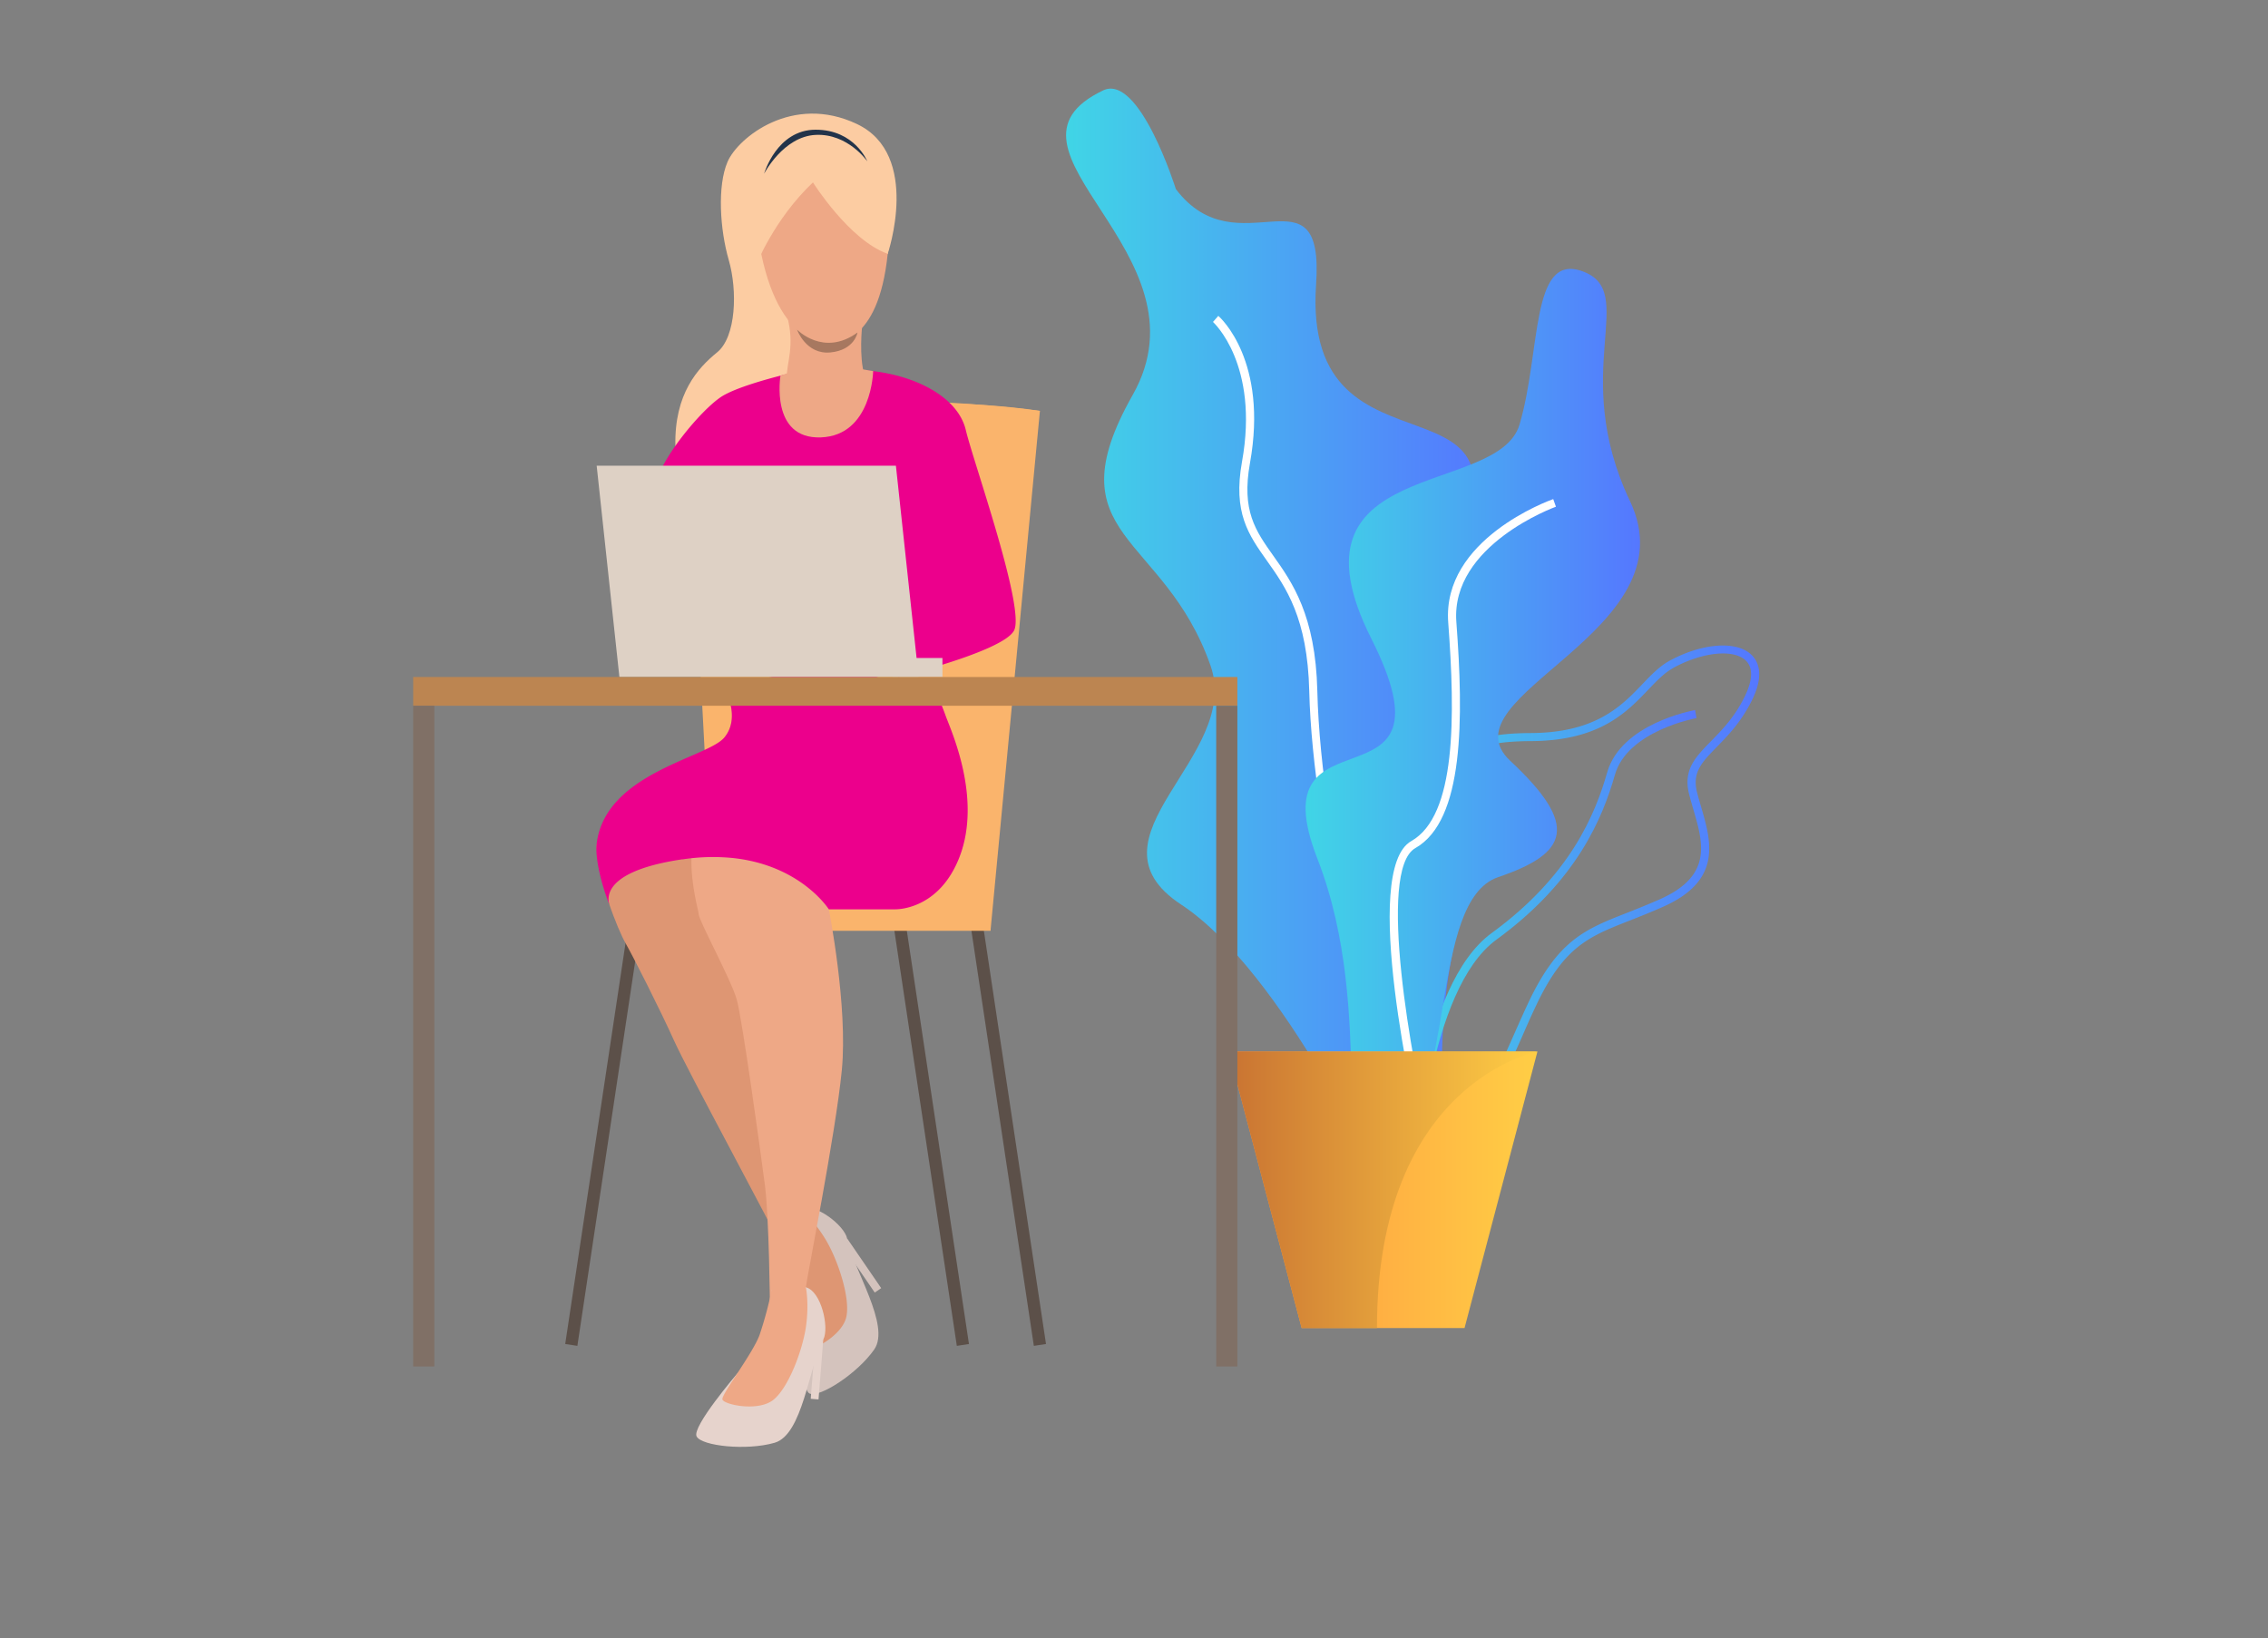 <svg id="Слой_1" data-name="Слой 1" xmlns="http://www.w3.org/2000/svg" xmlns:xlink="http://www.w3.org/1999/xlink" viewBox="0 0 1080 780.3"><rect x="0" y="0" width="1080" height="780.3" fill="#808080" stroke="none"/><defs><style>.cls-1{fill:url(#linear-gradient);}.cls-2{fill:#fff;}.cls-3{fill:url(#linear-gradient-2);}.cls-4{fill:url(#linear-gradient-3);}.cls-5{fill:url(#linear-gradient-4);}.cls-6{fill:url(#linear-gradient-5);}.cls-7{fill:url(#linear-gradient-6);}.cls-8{fill:#5c5049;}.cls-9{fill:#fab46c;}.cls-10{fill:#fccca2;}.cls-11{fill:#d4c3bd;}.cls-12{fill:#de9673;}.cls-13{fill:#ec008c;}.cls-14{fill:#eea886;}.cls-15{fill:#e6d3cc;}.cls-16{fill:#ded1c5;}.cls-17{fill:#bc8551;}.cls-18{fill:#a77860;}.cls-19{fill:#23344a;}.cls-20{fill:#807066;}</style><linearGradient id="linear-gradient" x1="507.66" y1="309.35" x2="709.17" y2="309.35" gradientUnits="userSpaceOnUse"><stop offset="0" stop-color="#40d5e6"/><stop offset="1" stop-color="#57f"/></linearGradient><linearGradient id="linear-gradient-2" x1="655.49" y1="421.8" x2="837.72" y2="421.8" xlink:href="#linear-gradient"/><linearGradient id="linear-gradient-3" x1="671.06" y1="448.29" x2="807.84" y2="448.29" xlink:href="#linear-gradient"/><linearGradient id="linear-gradient-4" x1="621.67" y1="338.23" x2="780.96" y2="338.23" xlink:href="#linear-gradient"/><linearGradient id="linear-gradient-5" x1="585.12" y1="566.71" x2="732.11" y2="566.71" gradientUnits="userSpaceOnUse"><stop offset="0" stop-color="#ff9340"/><stop offset="1" stop-color="#ffce45"/></linearGradient><linearGradient id="linear-gradient-6" x1="585.12" y1="566.71" x2="732.11" y2="566.71" gradientUnits="userSpaceOnUse"><stop offset="0" stop-color="#c97332"/><stop offset="1" stop-color="#ffce45"/></linearGradient></defs><title>Laptop lady</title><path class="cls-1" d="M525.27,43.07c17.38-8.3,34.67,47,34.67,47,29.53,39,70.81-12.89,66.77,45.45-7.07,102.08,117.5,32.1,60,138.67s50.74,60.26,15,146.2,10.57,188.43-43.16,146.31c0,0-47.31-103.75-96.1-135.85s29.23-70.2,14-113.8c-22.18-63.32-75.61-60.83-37.09-128.89S466.2,71.32,525.27,43.07Z"/><path class="cls-2" d="M675.63,527.66c-23.29-16.38-50.55-130.53-52.18-198.52-.83-34.83-11.12-49.34-20.21-62.14-8.68-12.24-16.18-22.8-11.81-47.07,8.35-46.38-13.6-66.39-13.82-66.58l2.54-2.9c1,.85,23.83,21.5,15.07,70.16-4.08,22.68,2.65,32.16,11.16,44.16,8.94,12.6,20.06,28.27,20.92,64.27,1.75,73,29.62,180.75,50.54,195.47Z"/><path class="cls-3" d="M684.34,536.12a49.18,49.18,0,0,1-9.84-1.07c-9-1.81-14.87-6.55-17.5-14.07-6.28-18,8.27-47.13,20.08-61.19.19-.23,20-24.39,17.85-57.87-.36-5.61-.94-10.8-1.45-15.38-1.49-13.25-2.56-22.82,3.13-29.22,5-5.63,14.7-8.07,32.37-8.16,31-.14,43.26-13,53.1-23.29,4.19-4.38,8.14-8.51,12.94-11.14h0c15.44-8.43,31.81-9.67,38.9-2.94,3.37,3.19,6.22,9.45.64,21.12-5.11,10.67-11.72,17.42-17,22.84-7.16,7.31-11.88,12.13-9.42,21.74.57,2.26,1.24,4.53,1.91,6.82,4.78,16.35,10.19,34.87-17.78,47.45-5.94,2.66-11.34,4.78-16.11,6.66-19.53,7.66-31.32,12.29-44.62,40.37-2.58,5.44-4.85,10.59-7,15.58C714,518.14,706,536.12,684.34,536.12Zm112.52-218c-4.27,2.33-7.85,6.07-12,10.41C774.52,339.37,761.63,352.86,729,353c-16.25.08-25.35,2.19-29.51,6.86-4.55,5.11-3.56,14-2.19,26.23.52,4.62,1.11,9.87,1.47,15.57,2.21,35.06-17.88,59.56-18.74,60.58-11.69,13.92-24.93,41.62-19.39,57.45,2.15,6.15,7.07,10,14.62,11.57,26.34,5.32,33.61-11.16,45.66-38.47,2.22-5,4.5-10.18,7.09-15.67,14-29.47,27-34.58,46.7-42.31,4.73-1.86,10.09-4,15.94-6.59,24.91-11.2,20.42-26.57,15.66-42.85-.68-2.32-1.35-4.65-1.94-6.94-3-11.72,2.91-17.75,10.39-25.39,5.39-5.5,11.5-11.72,16.32-21.81,2.53-5.29,4.62-12.47.19-16.67-5.82-5.51-20.61-4-34.41,3.54Z"/><path class="cls-4" d="M674.91,558.36l-3.85-.2c.2-3.61,5.05-88.8,39.25-113.74,37.52-27.35,49.36-56.75,55-76.48,6.64-23.24,40.43-29.46,41.87-29.71l.67,3.8c-.32.05-32.86,6.05-38.84,27-5.79,20.27-17.93,50.47-56.42,78.53C679.84,471.4,675,557.49,674.91,558.36Z"/><path class="cls-5" d="M753.11,129.05c-24.31-8.34-19.25,38.51-29.53,73.18S609.3,217.36,653,304.17s-55.21,29-25.68,104.8S629.85,565.74,662,545.14s18-116,51.42-127.35,38.83-24.55,5.78-55.37S805.76,301,776.23,238.78,781.2,138.68,753.11,129.05Z"/><path class="cls-2" d="M676.84,541.51c-3.06-13-29.16-127.11-4.8-140.9,21.47-12.16,20.94-59.46,17.59-104.11-3-39.54,47.81-58,50-58.78l1.29,3.63c-.5.18-50.16,18.26-47.42,54.86,3.45,45.86,3.81,94.53-19.53,107.75-18.51,10.48-1.47,102.2,6.65,136.66Z"/><polygon class="cls-6" points="732.11 500.87 697.4 632.55 619.83 632.55 585.12 500.87 732.11 500.87"/><path class="cls-7" d="M732.11,500.87S655.7,515.21,655.7,632.55H619.83L585.12,500.87Z"/><polygon class="cls-8" points="492.31 641.05 462.27 441.26 468.06 440.37 498.1 640.16 492.31 641.05"/><polygon class="cls-8" points="455.63 641.05 425.59 441.26 431.38 440.37 461.41 640.16 455.63 641.05"/><polygon class="cls-8" points="274.94 641.05 269.15 640.16 299.2 440.37 304.98 441.26 274.94 641.05"/><path class="cls-9" d="M471.67,443.3,495.2,195.71s-41.15-5.38-66-4.05L391.8,443.3Z"/><rect class="cls-9" x="391.8" y="430.71" width="79.87" height="12.59"/><path class="cls-9" d="M339.54,433.21,327.06,197.27S431.22,186,495.2,195.71Z"/><path class="cls-10" d="M422.72,120.88s16.09-47.17-14.61-61.79-56.75,6.51-61.67,18-3.62,32.23.58,46.74,3.58,36.58-5.54,44-20.43,19.65-19.87,44.61c.35,15.49,60.94-39.61,60.94-39.61Z"/><path class="cls-11" d="M381.77,628.45s-1,33.33,3.8,35.33,22.78-9.58,30.72-21-10-38.14-12.89-52.85c-1.23-6.17-15.23-17.25-22-14.08s-11.81,11.32-11.81,11.32S386.91,599,381.77,628.45Z"/><path class="cls-12" d="M369.54,587.12a183.85,183.85,0,0,1,8.95,20.2c3,8.83,3.6,33.27,5.52,35s17-5.92,19-15.06-4.11-27.41-9.94-37-11.75-14.42-11.75-14.42S371.05,577.8,369.54,587.12Z"/><polygon class="cls-11" points="403.4 589.88 419.62 613.55 416.55 615.66 404.01 597.36 403.4 589.88"/><path class="cls-12" d="M345,328.1s7.94,13.39,0,23.14-61.26,36.55-60.87,52S294.29,443,297.8,449.1s16.46,31.64,23.19,46.57,45.64,86.31,53.25,102.4,2.93-64.37,2.93-64.37L338.26,419.6,429.18,331S418.17,306.53,345,328.1Z"/><path class="cls-13" d="M379.59,177s-25.22,5.59-35.24,11.44-32.24,32.77-32.24,44.35,97.24,22.38,97.24,22.38l18.43,67.3s49.16-12,55-21.95-19.36-80.75-22.87-95.67-21.9-25-42.37-27.85A140.68,140.68,0,0,0,379.59,177Z"/><path class="cls-14" d="M439.22,330.31s-1.76,11.51,2.93,16.38S468.39,380,457,407.94c-10.48,25.66-30.82,25.17-30.82,25.17H394.68s9.14,46.17,6.19,76.6S384,609.62,383.75,613.13s-13.31,14.49-17.12,8.93c0,0-.35-41.84-2.4-57.64s-10.76-79-13.4-88.35-18.13-37.75-18.13-40.68S317.55,386.66,350.61,375,395.36,330.56,439.22,330.31Z"/><path class="cls-15" d="M351,654.33s-21.71,25.32-19.27,29.87,23.74,6.87,37.13,3,16.24-35.92,23.21-49.22c2.92-5.56-1-23-8.29-24.81s-16.3,1.38-16.3,1.38S373.47,634.69,351,654.33Z"/><path class="cls-14" d="M367.45,614.51a183.87,183.87,0,0,1-5.75,21.33C358.51,644.62,343.59,664,344,666.5s16.95,6.1,24.26.26,14-23.89,15.55-35-.07-18.6-.07-18.6S374.48,608.22,367.45,614.51Z"/><polygon class="cls-15" points="392.04 637.95 389.77 666.56 386.06 666.26 387.81 644.15 392.04 637.95"/><path class="cls-13" d="M457,407.94c-9.9,26-30.82,25.17-30.82,25.17H394.68s-13.13-20.8-45.27-24.38a95,95,0,0,0-24.24.58l-.33,0c-42.71,6.33-34.46,22-34.34,22.42-3.54-8.67-7.27-22.45-6.37-29.87,4.09-33.81,52.94-40.9,60.87-50.66s0-23.14,0-23.14c73.17-21.57,84.18,2.92,84.18,2.92,3.2-.44,11.42-5.18,14.92-5.2,0,0,3.66,8,6.24,15.22C452.61,347.4,467.71,379.74,457,407.94Z"/><polygon class="cls-16" points="426.62 221.81 437.44 322.46 294.95 322.46 284.13 221.81 426.62 221.81"/><rect class="cls-16" x="424.98" y="313.41" width="23.8" height="9.06"/><rect class="cls-17" x="196.75" y="322.46" width="392.47" height="13.7"/><path class="cls-14" d="M395.36,67.13s31.92,9.44,27.36,53.75-25.41,42-27.36,42.34-26.71,2-34.53-51.79S395.36,67.13,395.36,67.13Z"/><path class="cls-14" d="M410.57,155.08s-1.68,14.66,1.14,23.79-37.19,9.37-37.16,1.87c0-8.52,4.09-15.64.26-30.24S410.57,155.08,410.57,155.08Z"/><path class="cls-10" d="M387.12,86.88s17.35,27.6,35.6,34c0,0,10-46.3-31.2-56s-34.73,46.77-31.65,61.83C359.87,126.7,368.44,104.55,387.12,86.88Z"/><path class="cls-18" d="M379.54,157s12.63,13.16,28.79,1.37c0,0-1.34,8.41-12.95,9.5S379.54,157,379.54,157Z"/><path class="cls-19" d="M363.86,82.73S373,65,388.4,64.25,413,76.84,413,76.84s-6-15.06-24.57-15.06S363.86,82.73,363.86,82.73Z"/><path class="cls-14" d="M415.79,176.75s-.56,30.67-24.88,31.58-19.26-29.41-19.26-29.41S389.44,171.71,415.79,176.75Z"/><rect class="cls-20" x="579.15" y="336.16" width="10.08" height="314.7"/><rect class="cls-20" x="196.75" y="336.16" width="10.08" height="314.7"/></svg>